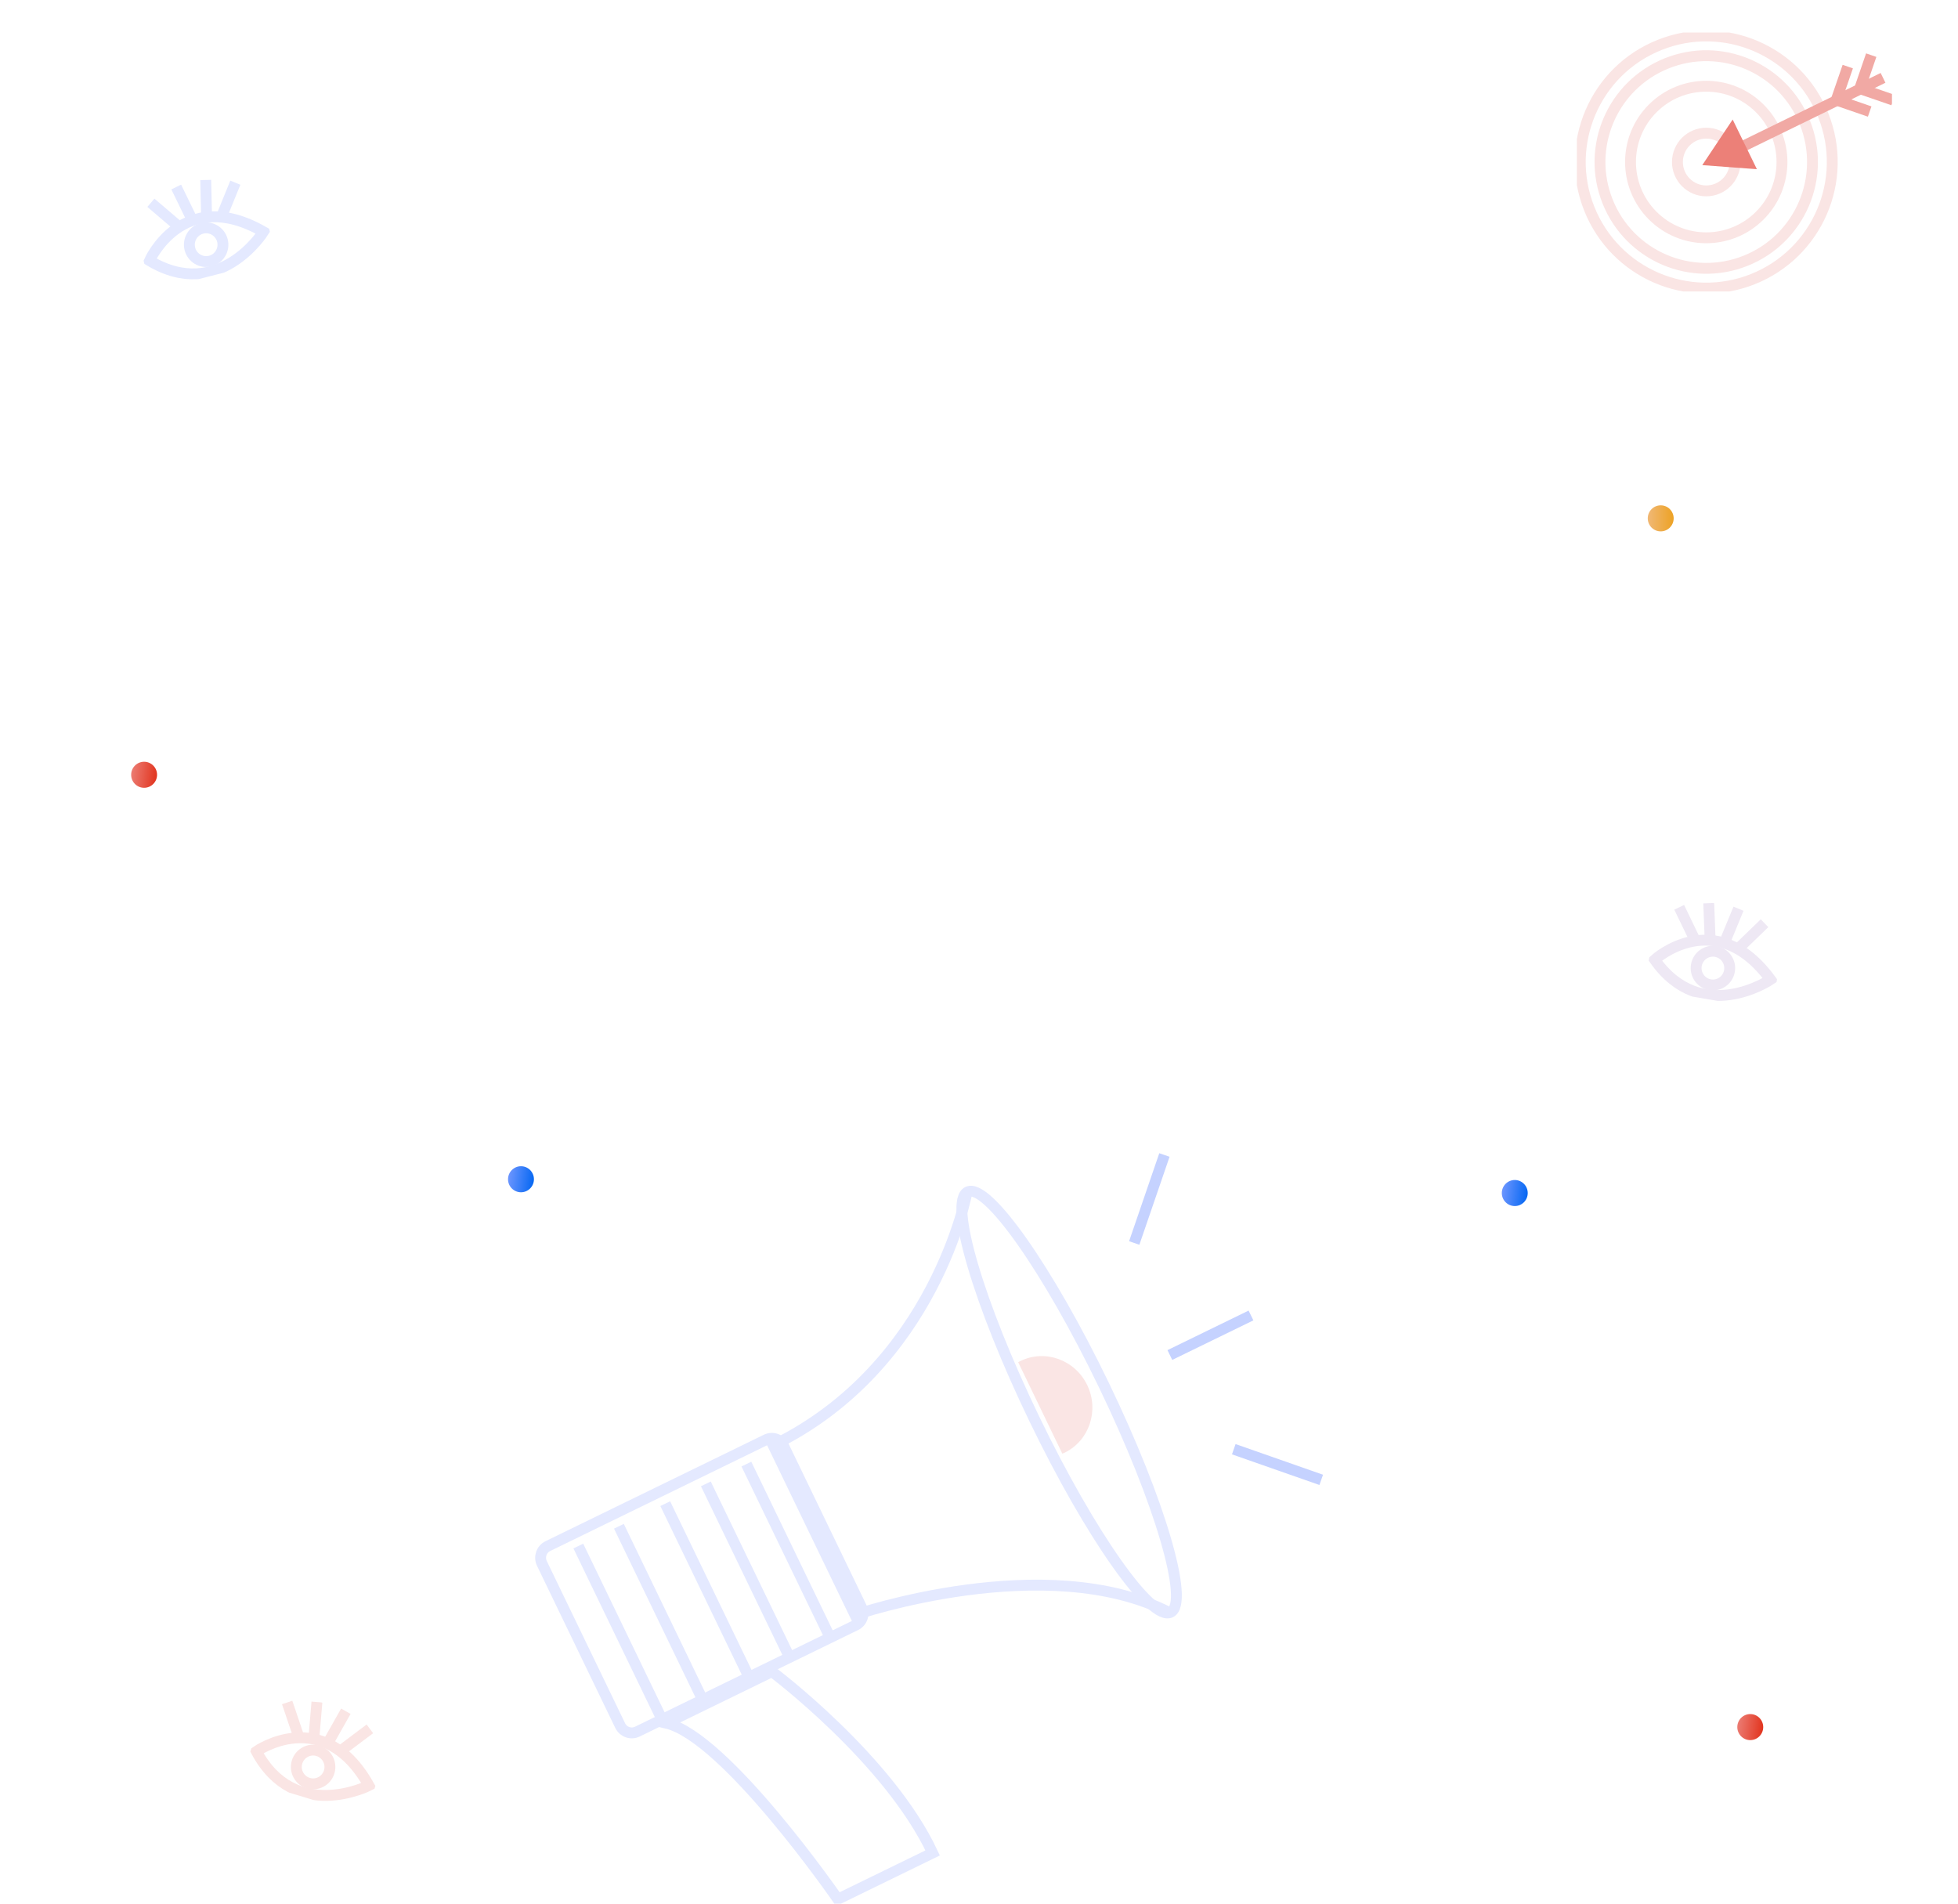 <svg width="360" height="350" viewBox="0 0 360 350" fill="none" xmlns="http://www.w3.org/2000/svg">
<g clip-path="url(#clip0_757_26808)">
<g clip-path="url(#clip1_757_26808)">
<path d="M177.816 219.059C177.816 219.059 171.984 251.182 142.148 265.728L157.2 296.912C157.2 296.912 192.451 284.858 215.057 296.513" stroke="#E4E9FF" stroke-width="2" stroke-miterlimit="10"/>
<path d="M100.73 284.262L140.881 264.687C142.058 264.114 143.476 264.61 144.048 265.795L158.437 295.606C159.009 296.791 158.519 298.218 157.342 298.791L117.191 318.366C116.014 318.94 114.596 318.444 114.024 317.258L99.635 287.448C99.063 286.263 99.553 284.836 100.73 284.262Z" stroke="#E4E9FF" stroke-width="2" stroke-miterlimit="10"/>
<path d="M141.935 307.34C141.935 307.34 163.391 323.401 171.479 340.675L154.046 349.175C154.046 349.175 133.493 319.412 122.51 316.811L141.935 307.34Z" stroke="#E4E9FF" stroke-width="2" stroke-miterlimit="10"/>
<path d="M137.232 269.184L152.777 301.388" stroke="#E4E9FF" stroke-width="2" stroke-miterlimit="10"/>
<path d="M129.777 272.82L145.322 305.024" stroke="#E4E9FF" stroke-width="2" stroke-miterlimit="10"/>
<path d="M122.312 276.457L137.857 308.661" stroke="#E4E9FF" stroke-width="2" stroke-miterlimit="10"/>
<path d="M113.793 280.613L129.337 312.817" stroke="#E4E9FF" stroke-width="2" stroke-miterlimit="10"/>
<path d="M106.33 284.25L121.874 316.454" stroke="#E4E9FF" stroke-width="2" stroke-miterlimit="10"/>
<path d="M242.923 272.082L226.843 266.449" stroke="#C5D2FF" stroke-width="2" stroke-miterlimit="10"/>
<path d="M230.008 241.859L215.09 249.132" stroke="#C5D2FF" stroke-width="2" stroke-miterlimit="10"/>
<path d="M214.092 212.354L208.541 228.533" stroke="#C5D2FF" stroke-width="2" stroke-miterlimit="10"/>
<path d="M190.181 260.902C200.482 282.243 211.7 298.15 215.227 296.43C218.755 294.71 213.268 276.009 202.968 254.668C192.667 233.328 181.459 217.416 177.921 219.14C174.383 220.865 179.88 239.562 190.181 260.902V260.902Z" stroke="#E4E9FF" stroke-width="2" stroke-miterlimit="10"/>
<path d="M187.205 250.456C187.344 250.388 187.472 250.299 187.611 250.232C192.15 248.019 197.65 250.005 199.894 254.653C202.137 259.301 200.285 264.872 195.745 267.085C195.607 267.153 195.463 267.21 195.32 267.267L187.2 250.445L187.205 250.456Z" fill="#FAE5E4"/>
</g>
<ellipse cx="278.507" cy="219.347" rx="2.382" ry="2.394" fill="url(#paint0_linear_757_26808)"/>
<ellipse cx="321.804" cy="317.538" rx="2.382" ry="2.394" fill="url(#paint1_linear_757_26808)"/>
<ellipse cx="26.495" cy="142.448" rx="2.382" ry="2.394" fill="url(#paint2_linear_757_26808)"/>
<ellipse cx="95.788" cy="216.814" rx="2.382" ry="2.394" fill="url(#paint3_linear_757_26808)"/>
<ellipse cx="305.339" cy="95.302" rx="2.382" ry="2.394" fill="url(#paint4_linear_757_26808)"/>
<g clip-path="url(#clip2_757_26808)">
<path d="M322.288 51.319C334.171 46.582 339.967 33.102 335.234 21.211C330.5 9.32 317.029 3.52 305.146 8.257C293.262 12.994 287.466 26.474 292.2 38.365C296.934 50.256 310.405 56.055 322.288 51.319Z" stroke="#FAE5E4" stroke-width="2" stroke-miterlimit="10"/>
<path d="M320.978 47.93C330.991 43.915 335.855 32.537 331.842 22.518C327.829 12.499 316.459 7.632 306.446 11.647C296.433 15.663 291.57 27.04 295.582 37.059C299.595 47.079 310.965 51.946 320.978 47.93Z" stroke="#FAE5E4" stroke-width="2" stroke-miterlimit="10"/>
<path d="M323.557 39.639C328.995 34.198 328.995 25.376 323.557 19.935C318.12 14.493 309.303 14.493 303.865 19.935C298.428 25.376 298.428 34.198 303.865 39.639C309.303 45.081 318.12 45.081 323.557 39.639Z" stroke="#FAE5E4" stroke-width="2" stroke-miterlimit="10"/>
<path d="M313.716 35.093C316.644 35.093 319.018 32.718 319.018 29.788C319.018 26.858 316.644 24.482 313.716 24.482C310.788 24.482 308.414 26.858 308.414 29.788C308.414 32.718 310.788 35.093 313.716 35.093Z" stroke="#FAE5E4" stroke-width="2" stroke-miterlimit="10"/>
<path d="M320.332 26.955L346.219 14.315" stroke="#F1A9A4" stroke-width="2" stroke-miterlimit="10"/>
<path d="M312.984 30.358L315.778 26.165L318.571 21.977L320.8 26.541L323.024 31.106L318.002 30.734L312.984 30.358Z" fill="#EC8078"/>
<path d="M341.934 16.285L344.045 10.139" stroke="#F1A9A4" stroke-width="2" stroke-miterlimit="10"/>
<path d="M341.934 16.285L348.076 18.402" stroke="#F1A9A4" stroke-width="2" stroke-miterlimit="10"/>
<path d="M337.617 18.391L339.733 12.244" stroke="#F1A9A4" stroke-width="2" stroke-miterlimit="10"/>
<path d="M337.617 18.389L343.76 20.506" stroke="#F1A9A4" stroke-width="2" stroke-miterlimit="10"/>
</g>
<g clip-path="url(#clip3_757_26808)">
<path d="M52.797 313.008L54.992 319.505" stroke="#FAE5E4" stroke-width="2" stroke-miterlimit="10"/>
<path d="M58.273 312.93L57.684 319.852" stroke="#FAE5E4" stroke-width="2" stroke-miterlimit="10"/>
<path d="M63.587 314.623L60.169 320.671" stroke="#FAE5E4" stroke-width="2" stroke-miterlimit="10"/>
<path d="M68.005 317.861L62.561 321.954" stroke="#FAE5E4" stroke-width="2" stroke-miterlimit="10"/>
<path d="M47.135 322.006C47.135 322.006 59.45 313.326 67.832 328.279C67.832 328.279 54.191 335.223 47.135 322.006Z" stroke="#FAE5E4" stroke-width="2" stroke-miterlimit="10"/>
<path d="M56.681 327.84C58.313 328.335 60.035 327.406 60.527 325.765C61.019 324.125 60.095 322.394 58.463 321.9C56.831 321.405 55.109 322.334 54.617 323.974C54.124 325.614 55.048 327.345 56.681 327.84Z" stroke="#FAE5E4" stroke-width="2" stroke-miterlimit="10"/>
</g>
<g clip-path="url(#clip4_757_26808)">
<path d="M308.738 166.814L311.716 172.989" stroke="#EEE8F4" stroke-width="2" stroke-miterlimit="10"/>
<path d="M314.168 166.057L314.436 172.999" stroke="#EEE8F4" stroke-width="2" stroke-miterlimit="10"/>
<path d="M319.643 167.076L316.995 173.502" stroke="#EEE8F4" stroke-width="2" stroke-miterlimit="10"/>
<path d="M324.428 169.74L319.53 174.48" stroke="#EEE8F4" stroke-width="2" stroke-miterlimit="10"/>
<path d="M304.23 176.449C304.23 176.449 315.382 166.304 325.54 180.1C325.54 180.1 312.859 188.686 304.23 176.449Z" stroke="#EEE8F4" stroke-width="2" stroke-miterlimit="10"/>
<path d="M314.419 181.05C316.1 181.338 317.695 180.202 317.981 178.513C318.268 176.824 317.137 175.221 315.457 174.933C313.776 174.646 312.182 175.781 311.895 177.47C311.609 179.159 312.739 180.762 314.419 181.05Z" stroke="#EEE8F4" stroke-width="2" stroke-miterlimit="10"/>
</g>
<g clip-path="url(#clip5_757_26808)">
<path d="M27.742 37.283L32.948 41.723" stroke="#E4E9FF" stroke-width="2" stroke-miterlimit="10"/>
<path d="M32.402 34.385L35.437 40.627" stroke="#E4E9FF" stroke-width="2" stroke-miterlimit="10"/>
<path d="M37.825 33.093L37.986 40.047" stroke="#E4E9FF" stroke-width="2" stroke-miterlimit="10"/>
<path d="M43.27 33.59L40.693 39.914" stroke="#E4E9FF" stroke-width="2" stroke-miterlimit="10"/>
<path d="M27.488 47.924C27.488 47.924 33.612 34.117 48.45 42.613C48.45 42.613 40.3 55.616 27.488 47.924Z" stroke="#E4E9FF" stroke-width="2" stroke-miterlimit="10"/>
<path d="M38.658 47.998C40.312 47.579 41.314 45.893 40.897 44.232C40.48 42.57 38.802 41.563 37.149 41.982C35.496 42.401 34.494 44.087 34.911 45.748C35.328 47.41 37.005 48.417 38.658 47.998Z" stroke="#E4E9FF" stroke-width="2" stroke-miterlimit="10"/>
</g>
</g>
<defs>
<linearGradient id="paint0_linear_757_26808" x1="280.889" y1="221.741" x2="275.6" y2="221.065" gradientUnits="userSpaceOnUse">
<stop stop-color="#0065F2"/>
<stop offset="1" stop-color="#7298FF"/>
</linearGradient>
<linearGradient id="paint1_linear_757_26808" x1="324.186" y1="319.932" x2="318.897" y2="319.257" gradientUnits="userSpaceOnUse">
<stop stop-color="#E13019"/>
<stop offset="1" stop-color="#EC8078"/>
</linearGradient>
<linearGradient id="paint2_linear_757_26808" x1="28.877" y1="144.842" x2="23.588" y2="144.167" gradientUnits="userSpaceOnUse">
<stop stop-color="#E13019"/>
<stop offset="1" stop-color="#EC8078"/>
</linearGradient>
<linearGradient id="paint3_linear_757_26808" x1="98.17" y1="219.207" x2="92.881" y2="218.532" gradientUnits="userSpaceOnUse">
<stop stop-color="#0065F2"/>
<stop offset="1" stop-color="#7298FF"/>
</linearGradient>
<linearGradient id="paint4_linear_757_26808" x1="307.721" y1="92.908" x2="302.957" y2="92.908" gradientUnits="userSpaceOnUse">
<stop stop-color="#EDA224"/>
<stop offset="1" stop-color="#F0B876"/>
</linearGradient>
<clipPath id="clip0_757_26808">
<rect width="360" height="350" fill="white" transform="matrix(-1 0 0 1 360 0)"/>
</clipPath>
<clipPath id="clip1_757_26808">
<rect width="139.008" height="109.995" fill="white" transform="matrix(-0.899 0.438 0.435 0.901 210.432 201.301)"/>
</clipPath>
<clipPath id="clip2_757_26808">
<rect width="57.934" height="47.608" fill="white" transform="translate(289.926 5.984)"/>
</clipPath>
<clipPath id="clip3_757_26808">
<rect width="23.828" height="17.588" fill="white" transform="matrix(0.957 0.29 -0.287 0.958 49.598 310.129)"/>
</clipPath>
<clipPath id="clip4_757_26808">
<rect width="23.822" height="17.593" fill="white" transform="matrix(0.986 0.169 -0.167 0.986 305.211 164.355)"/>
</clipPath>
<clipPath id="clip5_757_26808">
<rect width="23.825" height="17.59" fill="white" transform="matrix(0.969 -0.246 0.243 0.97 23.527 36.465)"/>
</clipPath>
</defs>
</svg>
